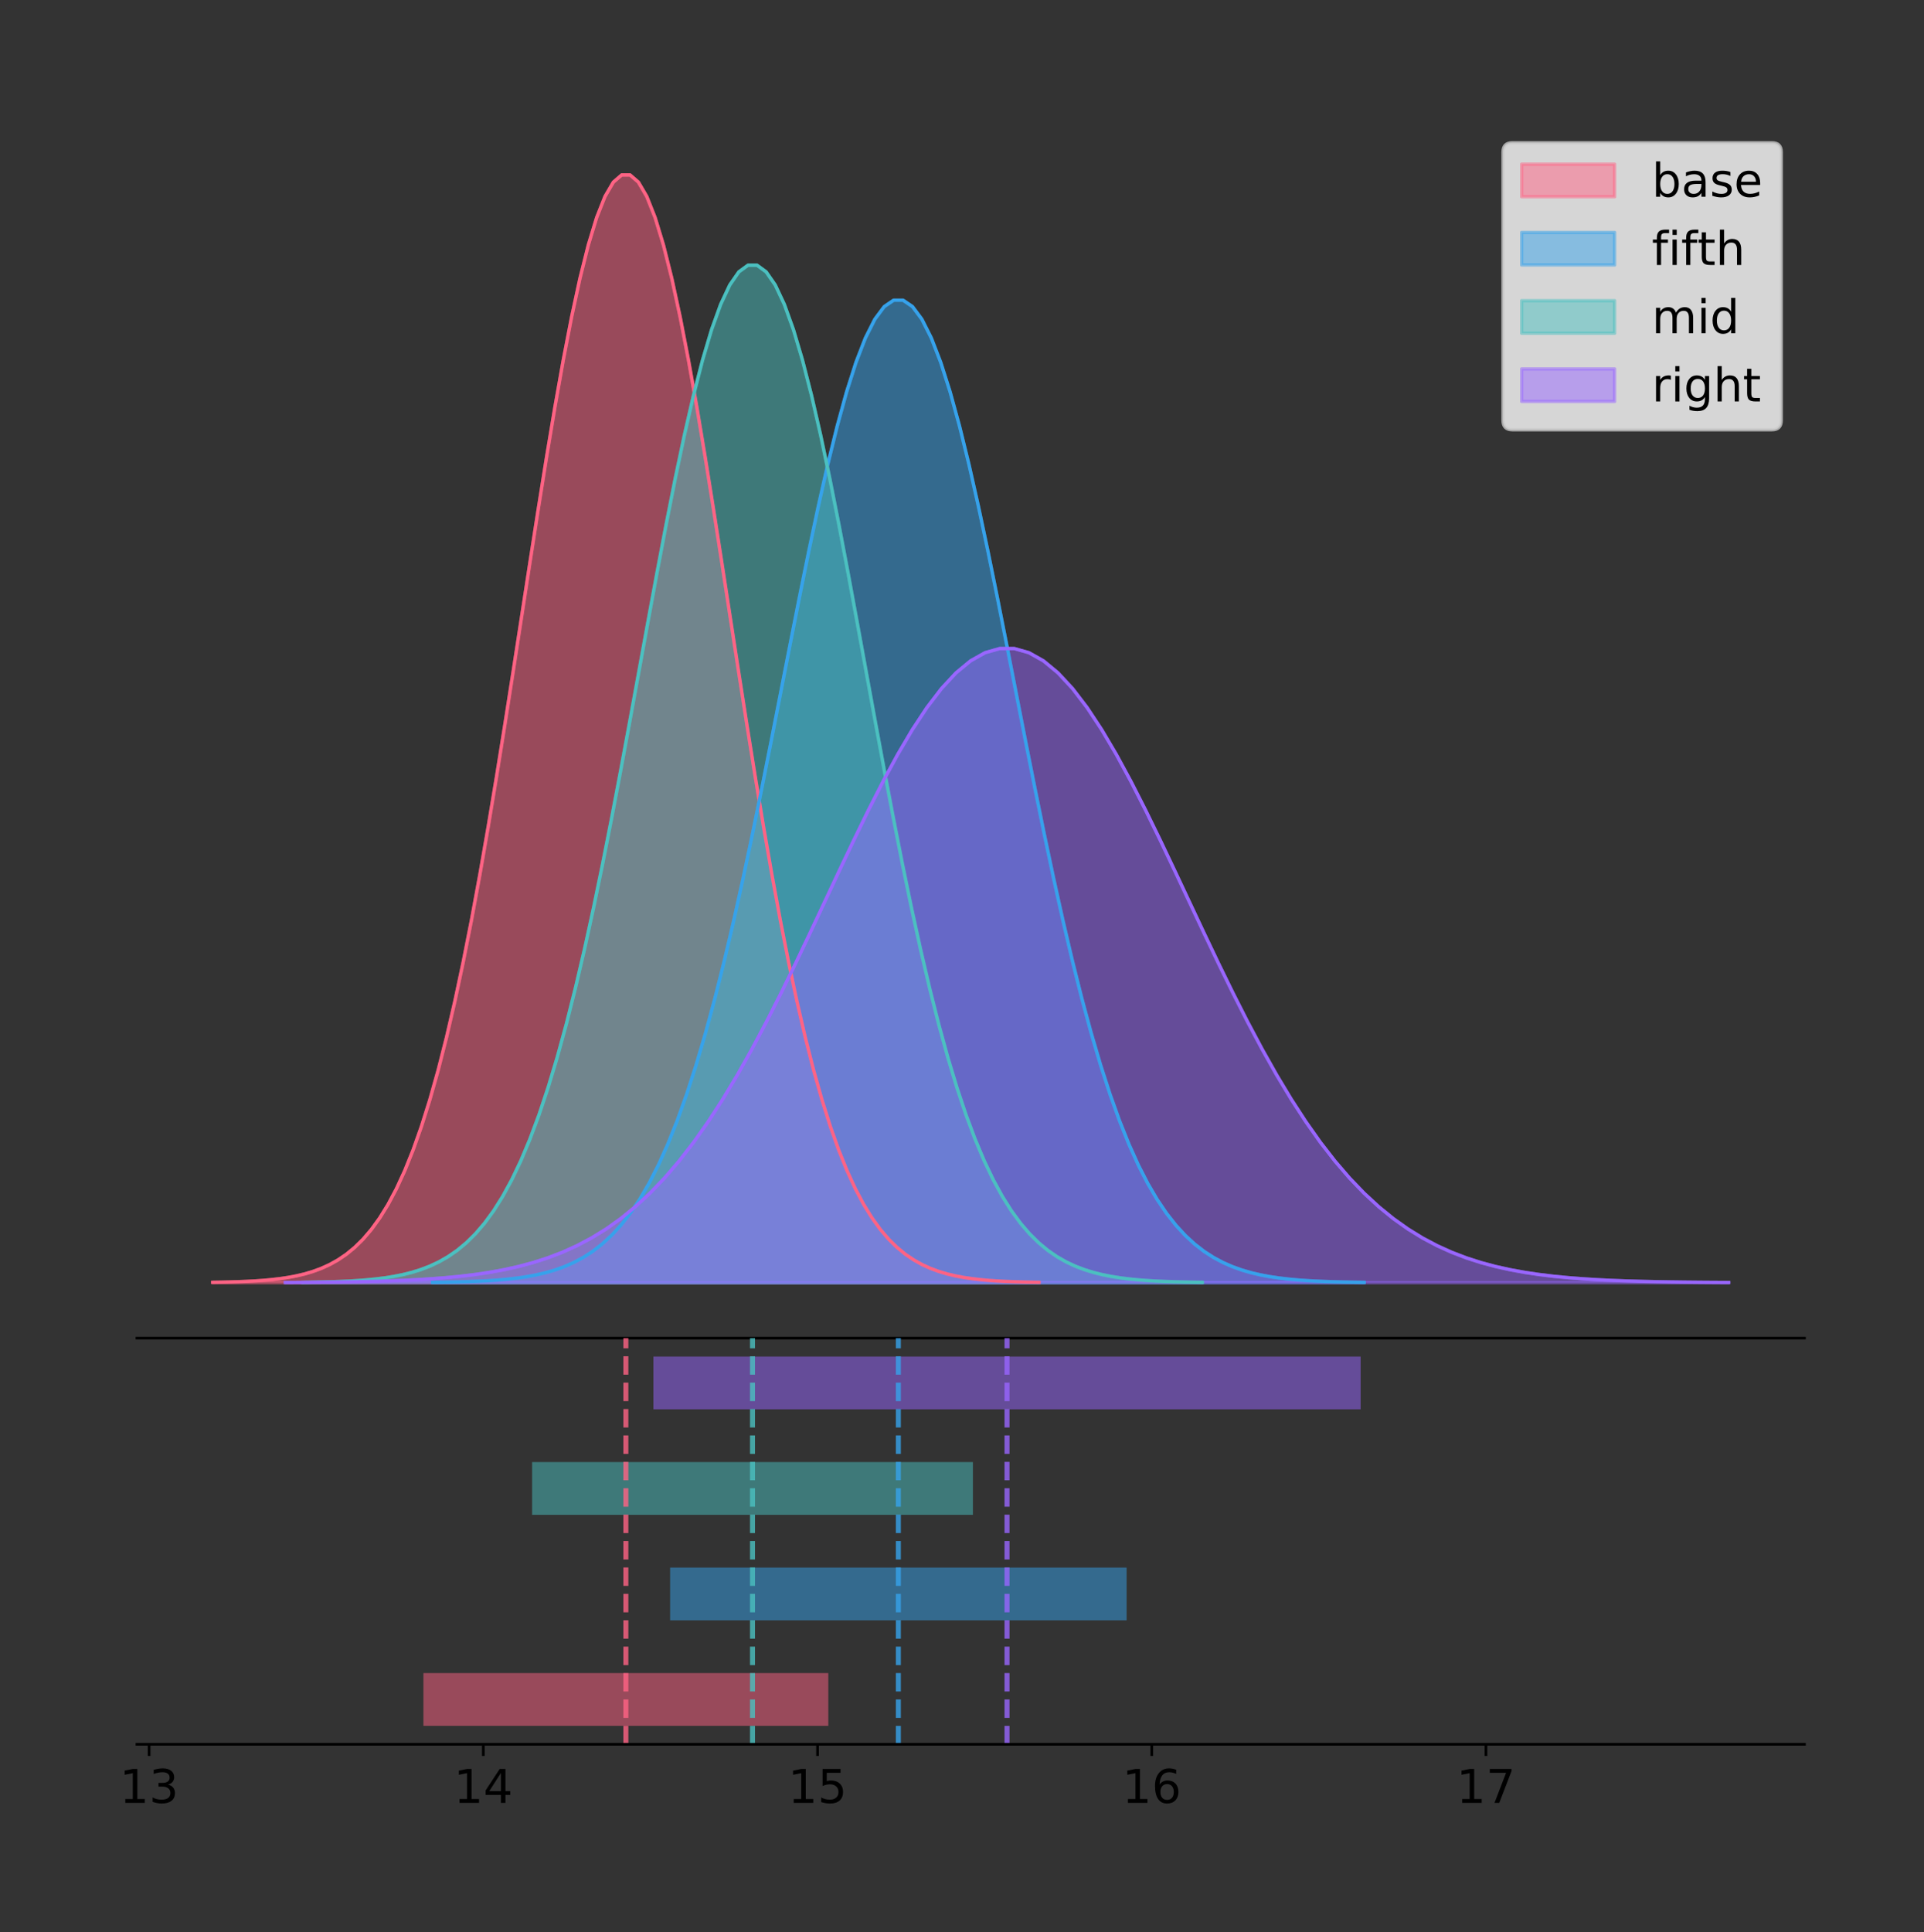 <?xml version="1.0" encoding="utf-8" standalone="no"?>
<!DOCTYPE svg PUBLIC "-//W3C//DTD SVG 1.1//EN"
  "http://www.w3.org/Graphics/SVG/1.1/DTD/svg11.dtd">
<!-- Created with matplotlib (https://matplotlib.org/) -->
<svg height="581.789pt" version="1.1" viewBox="0 0 579.442 581.789" width="579.442pt" xmlns="http://www.w3.org/2000/svg" xmlns:xlink="http://www.w3.org/1999/xlink">
 <rect x="0" y="0" width="579.442" height="581.789" fill="#333333" stroke="none"/>
 <defs>
  <style type="text/css">
*{stroke-linecap:butt;stroke-linejoin:round;}
  </style>
 </defs>
 <g id="figure_1">
  <g id="patch_1">
   <path d="M 0 581.789 
L 579.442 581.789 
L 579.442 0 
L 0 0 
z
" style="fill:none;"/>
  </g>
  <g id="axes_1">
   <g id="patch_2">
    <path d="M 41.242 402.93 
L 543.442 402.93 
L 543.442 36 
L 41.242 36 
z
" style="fill:none;"/>
   </g>
   <g id="PolyCollection_1">
    <defs>
     <path d="M 64.07 -195.538 
L 64.07 -195.65 
L 66.583 -195.692 
L 69.097 -195.749 
L 71.61 -195.825 
L 74.124 -195.925 
L 76.638 -196.058 
L 79.151 -196.23 
L 81.665 -196.455 
L 84.178 -196.744 
L 86.692 -197.115 
L 89.205 -197.585 
L 91.719 -198.179 
L 94.232 -198.923 
L 96.746 -199.848 
L 99.26 -200.99 
L 101.773 -202.39 
L 104.287 -204.093 
L 106.8 -206.151 
L 109.314 -208.617 
L 111.827 -211.552 
L 114.341 -215.017 
L 116.854 -219.078 
L 119.368 -223.801 
L 121.882 -229.25 
L 124.395 -235.488 
L 126.909 -242.572 
L 129.422 -250.552 
L 131.936 -259.468 
L 134.449 -269.344 
L 136.963 -280.192 
L 139.476 -292.002 
L 141.99 -304.744 
L 144.503 -318.365 
L 147.017 -332.786 
L 149.531 -347.901 
L 152.044 -363.58 
L 154.558 -379.667 
L 157.071 -395.98 
L 159.585 -412.318 
L 162.098 -428.462 
L 164.612 -444.18 
L 167.125 -459.23 
L 169.639 -473.372 
L 172.153 -486.366 
L 174.666 -497.987 
L 177.18 -508.025 
L 179.693 -516.294 
L 182.207 -522.64 
L 184.72 -526.94 
L 187.234 -529.111 
L 189.747 -529.111 
L 192.261 -526.94 
L 194.775 -522.64 
L 197.288 -516.294 
L 199.802 -508.025 
L 202.315 -497.987 
L 204.829 -486.366 
L 207.342 -473.372 
L 209.856 -459.23 
L 212.369 -444.18 
L 214.883 -428.462 
L 217.397 -412.318 
L 219.91 -395.98 
L 222.424 -379.667 
L 224.937 -363.58 
L 227.451 -347.901 
L 229.964 -332.786 
L 232.478 -318.365 
L 234.991 -304.744 
L 237.505 -292.002 
L 240.019 -280.192 
L 242.532 -269.344 
L 245.046 -259.468 
L 247.559 -250.552 
L 250.073 -242.572 
L 252.586 -235.488 
L 255.1 -229.25 
L 257.613 -223.801 
L 260.127 -219.078 
L 262.641 -215.017 
L 265.154 -211.552 
L 267.668 -208.617 
L 270.181 -206.151 
L 272.695 -204.093 
L 275.208 -202.39 
L 277.722 -200.99 
L 280.235 -199.848 
L 282.749 -198.923 
L 285.263 -198.179 
L 287.776 -197.585 
L 290.29 -197.115 
L 292.803 -196.744 
L 295.317 -196.455 
L 297.83 -196.23 
L 300.344 -196.058 
L 302.857 -195.925 
L 305.371 -195.825 
L 307.885 -195.749 
L 310.398 -195.692 
L 312.912 -195.65 
L 312.912 -195.538 
L 312.912 -195.538 
L 310.398 -195.538 
L 307.885 -195.538 
L 305.371 -195.538 
L 302.857 -195.538 
L 300.344 -195.538 
L 297.83 -195.538 
L 295.317 -195.538 
L 292.803 -195.538 
L 290.29 -195.538 
L 287.776 -195.538 
L 285.263 -195.538 
L 282.749 -195.538 
L 280.235 -195.538 
L 277.722 -195.538 
L 275.208 -195.538 
L 272.695 -195.538 
L 270.181 -195.538 
L 267.668 -195.538 
L 265.154 -195.538 
L 262.641 -195.538 
L 260.127 -195.538 
L 257.613 -195.538 
L 255.1 -195.538 
L 252.586 -195.538 
L 250.073 -195.538 
L 247.559 -195.538 
L 245.046 -195.538 
L 242.532 -195.538 
L 240.019 -195.538 
L 237.505 -195.538 
L 234.991 -195.538 
L 232.478 -195.538 
L 229.964 -195.538 
L 227.451 -195.538 
L 224.937 -195.538 
L 222.424 -195.538 
L 219.91 -195.538 
L 217.397 -195.538 
L 214.883 -195.538 
L 212.369 -195.538 
L 209.856 -195.538 
L 207.342 -195.538 
L 204.829 -195.538 
L 202.315 -195.538 
L 199.802 -195.538 
L 197.288 -195.538 
L 194.775 -195.538 
L 192.261 -195.538 
L 189.747 -195.538 
L 187.234 -195.538 
L 184.72 -195.538 
L 182.207 -195.538 
L 179.693 -195.538 
L 177.18 -195.538 
L 174.666 -195.538 
L 172.153 -195.538 
L 169.639 -195.538 
L 167.125 -195.538 
L 164.612 -195.538 
L 162.098 -195.538 
L 159.585 -195.538 
L 157.071 -195.538 
L 154.558 -195.538 
L 152.044 -195.538 
L 149.531 -195.538 
L 147.017 -195.538 
L 144.503 -195.538 
L 141.99 -195.538 
L 139.476 -195.538 
L 136.963 -195.538 
L 134.449 -195.538 
L 131.936 -195.538 
L 129.422 -195.538 
L 126.909 -195.538 
L 124.395 -195.538 
L 121.882 -195.538 
L 119.368 -195.538 
L 116.854 -195.538 
L 114.341 -195.538 
L 111.827 -195.538 
L 109.314 -195.538 
L 106.8 -195.538 
L 104.287 -195.538 
L 101.773 -195.538 
L 99.26 -195.538 
L 96.746 -195.538 
L 94.232 -195.538 
L 91.719 -195.538 
L 89.205 -195.538 
L 86.692 -195.538 
L 84.178 -195.538 
L 81.665 -195.538 
L 79.151 -195.538 
L 76.638 -195.538 
L 74.124 -195.538 
L 71.61 -195.538 
L 69.097 -195.538 
L 66.583 -195.538 
L 64.07 -195.538 
z
" id="m06c7968720" style="stroke:#ff6384;stroke-opacity:0.5;"/>
    </defs>
    <g clip-path="url(#p8a1a54a9fa)">
     <use style="fill:#ff6384;fill-opacity:0.5;stroke:#ff6384;stroke-opacity:0.5;" x="0" xlink:href="#m06c7968720" y="581.789"/>
    </g>
   </g>
   <g id="PolyCollection_2">
    <defs>
     <path d="M 130.272 -195.538 
L 130.272 -195.637 
L 133.106 -195.675 
L 135.94 -195.725 
L 138.774 -195.792 
L 141.608 -195.881 
L 144.442 -195.999 
L 147.276 -196.152 
L 150.11 -196.351 
L 152.944 -196.608 
L 155.778 -196.936 
L 158.612 -197.354 
L 161.446 -197.88 
L 164.28 -198.54 
L 167.114 -199.361 
L 169.948 -200.374 
L 172.782 -201.615 
L 175.616 -203.126 
L 178.45 -204.951 
L 181.284 -207.138 
L 184.118 -209.741 
L 186.952 -212.815 
L 189.786 -216.417 
L 192.62 -220.605 
L 195.454 -225.438 
L 198.288 -230.971 
L 201.122 -237.254 
L 203.956 -244.332 
L 206.79 -252.24 
L 209.624 -260.999 
L 212.458 -270.621 
L 215.292 -281.096 
L 218.126 -292.397 
L 220.959 -304.478 
L 223.793 -317.268 
L 226.627 -330.674 
L 229.461 -344.581 
L 232.295 -358.849 
L 235.129 -373.317 
L 237.963 -387.808 
L 240.797 -402.127 
L 243.631 -416.067 
L 246.465 -429.416 
L 249.299 -441.959 
L 252.133 -453.484 
L 254.967 -463.791 
L 257.801 -472.694 
L 260.635 -480.028 
L 263.469 -485.656 
L 266.303 -489.47 
L 269.137 -491.396 
L 271.971 -491.396 
L 274.805 -489.47 
L 277.639 -485.656 
L 280.473 -480.028 
L 283.307 -472.694 
L 286.141 -463.791 
L 288.975 -453.484 
L 291.809 -441.959 
L 294.643 -429.416 
L 297.477 -416.067 
L 300.311 -402.127 
L 303.145 -387.808 
L 305.979 -373.317 
L 308.813 -358.849 
L 311.647 -344.581 
L 314.481 -330.674 
L 317.315 -317.268 
L 320.149 -304.478 
L 322.983 -292.397 
L 325.817 -281.096 
L 328.651 -270.621 
L 331.485 -260.999 
L 334.318 -252.24 
L 337.152 -244.332 
L 339.986 -237.254 
L 342.82 -230.971 
L 345.654 -225.438 
L 348.488 -220.605 
L 351.322 -216.417 
L 354.156 -212.815 
L 356.99 -209.741 
L 359.824 -207.138 
L 362.658 -204.951 
L 365.492 -203.126 
L 368.326 -201.615 
L 371.16 -200.374 
L 373.994 -199.361 
L 376.828 -198.54 
L 379.662 -197.88 
L 382.496 -197.354 
L 385.33 -196.936 
L 388.164 -196.608 
L 390.998 -196.351 
L 393.832 -196.152 
L 396.666 -195.999 
L 399.5 -195.881 
L 402.334 -195.792 
L 405.168 -195.725 
L 408.002 -195.675 
L 410.836 -195.637 
L 410.836 -195.538 
L 410.836 -195.538 
L 408.002 -195.538 
L 405.168 -195.538 
L 402.334 -195.538 
L 399.5 -195.538 
L 396.666 -195.538 
L 393.832 -195.538 
L 390.998 -195.538 
L 388.164 -195.538 
L 385.33 -195.538 
L 382.496 -195.538 
L 379.662 -195.538 
L 376.828 -195.538 
L 373.994 -195.538 
L 371.16 -195.538 
L 368.326 -195.538 
L 365.492 -195.538 
L 362.658 -195.538 
L 359.824 -195.538 
L 356.99 -195.538 
L 354.156 -195.538 
L 351.322 -195.538 
L 348.488 -195.538 
L 345.654 -195.538 
L 342.82 -195.538 
L 339.986 -195.538 
L 337.152 -195.538 
L 334.318 -195.538 
L 331.485 -195.538 
L 328.651 -195.538 
L 325.817 -195.538 
L 322.983 -195.538 
L 320.149 -195.538 
L 317.315 -195.538 
L 314.481 -195.538 
L 311.647 -195.538 
L 308.813 -195.538 
L 305.979 -195.538 
L 303.145 -195.538 
L 300.311 -195.538 
L 297.477 -195.538 
L 294.643 -195.538 
L 291.809 -195.538 
L 288.975 -195.538 
L 286.141 -195.538 
L 283.307 -195.538 
L 280.473 -195.538 
L 277.639 -195.538 
L 274.805 -195.538 
L 271.971 -195.538 
L 269.137 -195.538 
L 266.303 -195.538 
L 263.469 -195.538 
L 260.635 -195.538 
L 257.801 -195.538 
L 254.967 -195.538 
L 252.133 -195.538 
L 249.299 -195.538 
L 246.465 -195.538 
L 243.631 -195.538 
L 240.797 -195.538 
L 237.963 -195.538 
L 235.129 -195.538 
L 232.295 -195.538 
L 229.461 -195.538 
L 226.627 -195.538 
L 223.793 -195.538 
L 220.959 -195.538 
L 218.126 -195.538 
L 215.292 -195.538 
L 212.458 -195.538 
L 209.624 -195.538 
L 206.79 -195.538 
L 203.956 -195.538 
L 201.122 -195.538 
L 198.288 -195.538 
L 195.454 -195.538 
L 192.62 -195.538 
L 189.786 -195.538 
L 186.952 -195.538 
L 184.118 -195.538 
L 181.284 -195.538 
L 178.45 -195.538 
L 175.616 -195.538 
L 172.782 -195.538 
L 169.948 -195.538 
L 167.114 -195.538 
L 164.28 -195.538 
L 161.446 -195.538 
L 158.612 -195.538 
L 155.778 -195.538 
L 152.944 -195.538 
L 150.11 -195.538 
L 147.276 -195.538 
L 144.442 -195.538 
L 141.608 -195.538 
L 138.774 -195.538 
L 135.94 -195.538 
L 133.106 -195.538 
L 130.272 -195.538 
z
" id="ma3b195e233" style="stroke:#36a2eb;stroke-opacity:0.5;"/>
    </defs>
    <g clip-path="url(#p8a1a54a9fa)">
     <use style="fill:#36a2eb;fill-opacity:0.5;stroke:#36a2eb;stroke-opacity:0.5;" x="0" xlink:href="#ma3b195e233" y="581.789"/>
    </g>
   </g>
   <g id="PolyCollection_3">
    <defs>
     <path d="M 91.167 -195.538 
L 91.167 -195.641 
L 93.904 -195.68 
L 96.641 -195.732 
L 99.377 -195.801 
L 102.114 -195.894 
L 104.85 -196.015 
L 107.587 -196.174 
L 110.323 -196.38 
L 113.06 -196.646 
L 115.797 -196.986 
L 118.533 -197.418 
L 121.27 -197.964 
L 124.006 -198.647 
L 126.743 -199.497 
L 129.48 -200.546 
L 132.216 -201.832 
L 134.953 -203.396 
L 137.689 -205.286 
L 140.426 -207.551 
L 143.163 -210.246 
L 145.899 -213.429 
L 148.636 -217.16 
L 151.372 -221.497 
L 154.109 -226.502 
L 156.846 -232.232 
L 159.582 -238.739 
L 162.319 -246.069 
L 165.055 -254.257 
L 167.792 -263.329 
L 170.528 -273.293 
L 173.265 -284.14 
L 176.002 -295.844 
L 178.738 -308.355 
L 181.475 -321.6 
L 184.211 -335.483 
L 186.948 -349.885 
L 189.685 -364.66 
L 192.421 -379.644 
L 195.158 -394.65 
L 197.894 -409.479 
L 200.631 -423.915 
L 203.368 -437.739 
L 206.104 -450.728 
L 208.841 -462.663 
L 211.577 -473.337 
L 214.314 -482.556 
L 217.05 -490.152 
L 219.787 -495.98 
L 222.524 -499.93 
L 225.26 -501.924 
L 227.997 -501.924 
L 230.733 -499.93 
L 233.47 -495.98 
L 236.207 -490.152 
L 238.943 -482.556 
L 241.68 -473.337 
L 244.416 -462.663 
L 247.153 -450.728 
L 249.89 -437.739 
L 252.626 -423.915 
L 255.363 -409.479 
L 258.099 -394.65 
L 260.836 -379.644 
L 263.573 -364.66 
L 266.309 -349.885 
L 269.046 -335.483 
L 271.782 -321.6 
L 274.519 -308.355 
L 277.255 -295.844 
L 279.992 -284.14 
L 282.729 -273.293 
L 285.465 -263.329 
L 288.202 -254.257 
L 290.938 -246.069 
L 293.675 -238.739 
L 296.412 -232.232 
L 299.148 -226.502 
L 301.885 -221.497 
L 304.621 -217.16 
L 307.358 -213.429 
L 310.095 -210.246 
L 312.831 -207.551 
L 315.568 -205.286 
L 318.304 -203.396 
L 321.041 -201.832 
L 323.778 -200.546 
L 326.514 -199.497 
L 329.251 -198.647 
L 331.987 -197.964 
L 334.724 -197.418 
L 337.46 -196.986 
L 340.197 -196.646 
L 342.934 -196.38 
L 345.67 -196.174 
L 348.407 -196.015 
L 351.143 -195.894 
L 353.88 -195.801 
L 356.617 -195.732 
L 359.353 -195.68 
L 362.09 -195.641 
L 362.09 -195.538 
L 362.09 -195.538 
L 359.353 -195.538 
L 356.617 -195.538 
L 353.88 -195.538 
L 351.143 -195.538 
L 348.407 -195.538 
L 345.67 -195.538 
L 342.934 -195.538 
L 340.197 -195.538 
L 337.46 -195.538 
L 334.724 -195.538 
L 331.987 -195.538 
L 329.251 -195.538 
L 326.514 -195.538 
L 323.778 -195.538 
L 321.041 -195.538 
L 318.304 -195.538 
L 315.568 -195.538 
L 312.831 -195.538 
L 310.095 -195.538 
L 307.358 -195.538 
L 304.621 -195.538 
L 301.885 -195.538 
L 299.148 -195.538 
L 296.412 -195.538 
L 293.675 -195.538 
L 290.938 -195.538 
L 288.202 -195.538 
L 285.465 -195.538 
L 282.729 -195.538 
L 279.992 -195.538 
L 277.255 -195.538 
L 274.519 -195.538 
L 271.782 -195.538 
L 269.046 -195.538 
L 266.309 -195.538 
L 263.573 -195.538 
L 260.836 -195.538 
L 258.099 -195.538 
L 255.363 -195.538 
L 252.626 -195.538 
L 249.89 -195.538 
L 247.153 -195.538 
L 244.416 -195.538 
L 241.68 -195.538 
L 238.943 -195.538 
L 236.207 -195.538 
L 233.47 -195.538 
L 230.733 -195.538 
L 227.997 -195.538 
L 225.26 -195.538 
L 222.524 -195.538 
L 219.787 -195.538 
L 217.05 -195.538 
L 214.314 -195.538 
L 211.577 -195.538 
L 208.841 -195.538 
L 206.104 -195.538 
L 203.368 -195.538 
L 200.631 -195.538 
L 197.894 -195.538 
L 195.158 -195.538 
L 192.421 -195.538 
L 189.685 -195.538 
L 186.948 -195.538 
L 184.211 -195.538 
L 181.475 -195.538 
L 178.738 -195.538 
L 176.002 -195.538 
L 173.265 -195.538 
L 170.528 -195.538 
L 167.792 -195.538 
L 165.055 -195.538 
L 162.319 -195.538 
L 159.582 -195.538 
L 156.846 -195.538 
L 154.109 -195.538 
L 151.372 -195.538 
L 148.636 -195.538 
L 145.899 -195.538 
L 143.163 -195.538 
L 140.426 -195.538 
L 137.689 -195.538 
L 134.953 -195.538 
L 132.216 -195.538 
L 129.48 -195.538 
L 126.743 -195.538 
L 124.006 -195.538 
L 121.27 -195.538 
L 118.533 -195.538 
L 115.797 -195.538 
L 113.06 -195.538 
L 110.323 -195.538 
L 107.587 -195.538 
L 104.85 -195.538 
L 102.114 -195.538 
L 99.377 -195.538 
L 96.641 -195.538 
L 93.904 -195.538 
L 91.167 -195.538 
z
" id="m4bd4f093d5" style="stroke:#4bc0c0;stroke-opacity:0.5;"/>
    </defs>
    <g clip-path="url(#p8a1a54a9fa)">
     <use style="fill:#4bc0c0;fill-opacity:0.5;stroke:#4bc0c0;stroke-opacity:0.5;" x="0" xlink:href="#m4bd4f093d5" y="581.789"/>
    </g>
   </g>
   <g id="PolyCollection_4">
    <defs>
     <path d="M 85.938 -195.538 
L 85.938 -195.602 
L 90.329 -195.626 
L 94.72 -195.659 
L 99.11 -195.702 
L 103.501 -195.76 
L 107.892 -195.835 
L 112.282 -195.934 
L 116.673 -196.063 
L 121.064 -196.229 
L 125.454 -196.441 
L 129.845 -196.71 
L 134.236 -197.05 
L 138.626 -197.476 
L 143.017 -198.005 
L 147.408 -198.659 
L 151.798 -199.461 
L 156.189 -200.436 
L 160.58 -201.614 
L 164.97 -203.025 
L 169.361 -204.705 
L 173.752 -206.689 
L 178.142 -209.014 
L 182.533 -211.718 
L 186.924 -214.837 
L 191.314 -218.408 
L 195.705 -222.464 
L 200.096 -227.032 
L 204.487 -232.136 
L 208.877 -237.79 
L 213.268 -244 
L 217.659 -250.761 
L 222.049 -258.056 
L 226.44 -265.854 
L 230.831 -274.109 
L 235.221 -282.762 
L 239.612 -291.738 
L 244.003 -300.947 
L 248.393 -310.286 
L 252.784 -319.639 
L 257.175 -328.882 
L 261.565 -337.879 
L 265.956 -346.495 
L 270.347 -354.591 
L 274.737 -362.03 
L 279.128 -368.682 
L 283.519 -374.429 
L 287.909 -379.163 
L 292.3 -382.796 
L 296.691 -385.257 
L 301.081 -386.5 
L 305.472 -386.5 
L 309.863 -385.257 
L 314.253 -382.796 
L 318.644 -379.163 
L 323.035 -374.429 
L 327.425 -368.682 
L 331.816 -362.03 
L 336.207 -354.591 
L 340.597 -346.495 
L 344.988 -337.879 
L 349.379 -328.882 
L 353.77 -319.639 
L 358.16 -310.286 
L 362.551 -300.947 
L 366.942 -291.738 
L 371.332 -282.762 
L 375.723 -274.109 
L 380.114 -265.854 
L 384.504 -258.056 
L 388.895 -250.761 
L 393.286 -244 
L 397.676 -237.79 
L 402.067 -232.136 
L 406.458 -227.032 
L 410.848 -222.464 
L 415.239 -218.408 
L 419.63 -214.837 
L 424.02 -211.718 
L 428.411 -209.014 
L 432.802 -206.689 
L 437.192 -204.705 
L 441.583 -203.025 
L 445.974 -201.614 
L 450.364 -200.436 
L 454.755 -199.461 
L 459.146 -198.659 
L 463.536 -198.005 
L 467.927 -197.476 
L 472.318 -197.05 
L 476.708 -196.71 
L 481.099 -196.441 
L 485.49 -196.229 
L 489.88 -196.063 
L 494.271 -195.934 
L 498.662 -195.835 
L 503.052 -195.76 
L 507.443 -195.702 
L 511.834 -195.659 
L 516.225 -195.626 
L 520.615 -195.602 
L 520.615 -195.538 
L 520.615 -195.538 
L 516.225 -195.538 
L 511.834 -195.538 
L 507.443 -195.538 
L 503.052 -195.538 
L 498.662 -195.538 
L 494.271 -195.538 
L 489.88 -195.538 
L 485.49 -195.538 
L 481.099 -195.538 
L 476.708 -195.538 
L 472.318 -195.538 
L 467.927 -195.538 
L 463.536 -195.538 
L 459.146 -195.538 
L 454.755 -195.538 
L 450.364 -195.538 
L 445.974 -195.538 
L 441.583 -195.538 
L 437.192 -195.538 
L 432.802 -195.538 
L 428.411 -195.538 
L 424.02 -195.538 
L 419.63 -195.538 
L 415.239 -195.538 
L 410.848 -195.538 
L 406.458 -195.538 
L 402.067 -195.538 
L 397.676 -195.538 
L 393.286 -195.538 
L 388.895 -195.538 
L 384.504 -195.538 
L 380.114 -195.538 
L 375.723 -195.538 
L 371.332 -195.538 
L 366.942 -195.538 
L 362.551 -195.538 
L 358.16 -195.538 
L 353.77 -195.538 
L 349.379 -195.538 
L 344.988 -195.538 
L 340.597 -195.538 
L 336.207 -195.538 
L 331.816 -195.538 
L 327.425 -195.538 
L 323.035 -195.538 
L 318.644 -195.538 
L 314.253 -195.538 
L 309.863 -195.538 
L 305.472 -195.538 
L 301.081 -195.538 
L 296.691 -195.538 
L 292.3 -195.538 
L 287.909 -195.538 
L 283.519 -195.538 
L 279.128 -195.538 
L 274.737 -195.538 
L 270.347 -195.538 
L 265.956 -195.538 
L 261.565 -195.538 
L 257.175 -195.538 
L 252.784 -195.538 
L 248.393 -195.538 
L 244.003 -195.538 
L 239.612 -195.538 
L 235.221 -195.538 
L 230.831 -195.538 
L 226.44 -195.538 
L 222.049 -195.538 
L 217.659 -195.538 
L 213.268 -195.538 
L 208.877 -195.538 
L 204.487 -195.538 
L 200.096 -195.538 
L 195.705 -195.538 
L 191.314 -195.538 
L 186.924 -195.538 
L 182.533 -195.538 
L 178.142 -195.538 
L 173.752 -195.538 
L 169.361 -195.538 
L 164.97 -195.538 
L 160.58 -195.538 
L 156.189 -195.538 
L 151.798 -195.538 
L 147.408 -195.538 
L 143.017 -195.538 
L 138.626 -195.538 
L 134.236 -195.538 
L 129.845 -195.538 
L 125.454 -195.538 
L 121.064 -195.538 
L 116.673 -195.538 
L 112.282 -195.538 
L 107.892 -195.538 
L 103.501 -195.538 
L 99.11 -195.538 
L 94.72 -195.538 
L 90.329 -195.538 
L 85.938 -195.538 
z
" id="m4aac91288c" style="stroke:#9966ff;stroke-opacity:0.5;"/>
    </defs>
    <g clip-path="url(#p8a1a54a9fa)">
     <use style="fill:#9966ff;fill-opacity:0.5;stroke:#9966ff;stroke-opacity:0.5;" x="0" xlink:href="#m4aac91288c" y="581.789"/>
    </g>
   </g>
   <g id="line2d_1">
    <path clip-path="url(#p8a1a54a9fa)" d="M 64.07 386.139 
L 66.583 386.097 
L 69.097 386.04 
L 71.61 385.965 
L 74.124 385.864 
L 76.638 385.732 
L 79.151 385.559 
L 81.665 385.334 
L 84.178 385.045 
L 86.692 384.675 
L 89.205 384.204 
L 91.719 383.61 
L 94.232 382.867 
L 96.746 381.941 
L 99.26 380.799 
L 101.773 379.399 
L 104.287 377.696 
L 106.8 375.639 
L 109.314 373.172 
L 111.827 370.238 
L 114.341 366.772 
L 116.854 362.711 
L 119.368 357.989 
L 121.882 352.539 
L 124.395 346.301 
L 126.909 339.217 
L 129.422 331.237 
L 131.936 322.322 
L 134.449 312.445 
L 136.963 301.597 
L 139.476 289.787 
L 141.99 277.045 
L 144.503 263.424 
L 147.017 249.004 
L 149.531 233.888 
L 152.044 218.209 
L 154.558 202.123 
L 157.071 185.809 
L 159.585 169.471 
L 162.098 153.327 
L 164.612 137.61 
L 167.125 122.559 
L 169.639 108.418 
L 172.153 95.423 
L 174.666 83.803 
L 177.18 73.765 
L 179.693 65.495 
L 182.207 59.15 
L 184.72 54.85 
L 187.234 52.679 
L 189.747 52.679 
L 192.261 54.85 
L 194.775 59.15 
L 197.288 65.495 
L 199.802 73.765 
L 202.315 83.803 
L 204.829 95.423 
L 207.342 108.418 
L 209.856 122.559 
L 212.369 137.61 
L 214.883 153.327 
L 217.397 169.471 
L 219.91 185.809 
L 222.424 202.123 
L 224.937 218.209 
L 227.451 233.888 
L 229.964 249.004 
L 232.478 263.424 
L 234.991 277.045 
L 237.505 289.787 
L 240.019 301.597 
L 242.532 312.445 
L 245.046 322.322 
L 247.559 331.237 
L 250.073 339.217 
L 252.586 346.301 
L 255.1 352.539 
L 257.613 357.989 
L 260.127 362.711 
L 262.641 366.772 
L 265.154 370.238 
L 267.668 373.172 
L 270.181 375.639 
L 272.695 377.696 
L 275.208 379.399 
L 277.722 380.799 
L 280.235 381.941 
L 282.749 382.867 
L 285.263 383.61 
L 287.776 384.204 
L 290.29 384.675 
L 292.803 385.045 
L 295.317 385.334 
L 297.83 385.559 
L 300.344 385.732 
L 302.857 385.864 
L 305.371 385.965 
L 307.885 386.04 
L 310.398 386.097 
L 312.912 386.139 
" style="fill:none;stroke:#ff6384;stroke-linecap:square;"/>
   </g>
   <g id="line2d_2">
    <path clip-path="url(#p8a1a54a9fa)" d="M 130.272 386.152 
L 133.106 386.115 
L 135.94 386.064 
L 138.774 385.997 
L 141.608 385.908 
L 144.442 385.791 
L 147.276 385.637 
L 150.11 385.438 
L 152.944 385.181 
L 155.778 384.853 
L 158.612 384.436 
L 161.446 383.909 
L 164.28 383.249 
L 167.114 382.429 
L 169.948 381.416 
L 172.782 380.174 
L 175.616 378.663 
L 178.45 376.839 
L 181.284 374.651 
L 184.118 372.048 
L 186.952 368.975 
L 189.786 365.373 
L 192.62 361.184 
L 195.454 356.351 
L 198.288 350.818 
L 201.122 344.535 
L 203.956 337.457 
L 206.79 329.55 
L 209.624 320.79 
L 212.458 311.169 
L 215.292 300.694 
L 218.126 289.392 
L 220.959 277.311 
L 223.793 264.521 
L 226.627 251.115 
L 229.461 237.208 
L 232.295 222.941 
L 235.129 208.472 
L 237.963 193.981 
L 240.797 179.662 
L 243.631 165.722 
L 246.465 152.373 
L 249.299 139.831 
L 252.133 128.305 
L 254.967 117.999 
L 257.801 109.096 
L 260.635 101.761 
L 263.469 96.133 
L 266.303 92.319 
L 269.137 90.394 
L 271.971 90.394 
L 274.805 92.319 
L 277.639 96.133 
L 280.473 101.761 
L 283.307 109.096 
L 286.141 117.999 
L 288.975 128.305 
L 291.809 139.831 
L 294.643 152.373 
L 297.477 165.722 
L 300.311 179.662 
L 303.145 193.981 
L 305.979 208.472 
L 308.813 222.941 
L 311.647 237.208 
L 314.481 251.115 
L 317.315 264.521 
L 320.149 277.311 
L 322.983 289.392 
L 325.817 300.694 
L 328.651 311.169 
L 331.485 320.79 
L 334.318 329.55 
L 337.152 337.457 
L 339.986 344.535 
L 342.82 350.818 
L 345.654 356.351 
L 348.488 361.184 
L 351.322 365.373 
L 354.156 368.975 
L 356.99 372.048 
L 359.824 374.651 
L 362.658 376.839 
L 365.492 378.663 
L 368.326 380.174 
L 371.16 381.416 
L 373.994 382.429 
L 376.828 383.249 
L 379.662 383.909 
L 382.496 384.436 
L 385.33 384.853 
L 388.164 385.181 
L 390.998 385.438 
L 393.832 385.637 
L 396.666 385.791 
L 399.5 385.908 
L 402.334 385.997 
L 405.168 386.064 
L 408.002 386.115 
L 410.836 386.152 
" style="fill:none;stroke:#36a2eb;stroke-linecap:square;"/>
   </g>
   <g id="line2d_3">
    <path clip-path="url(#p8a1a54a9fa)" d="M 91.167 386.148 
L 93.904 386.11 
L 96.641 386.058 
L 99.377 385.988 
L 102.114 385.896 
L 104.85 385.774 
L 107.587 385.615 
L 110.323 385.409 
L 113.06 385.143 
L 115.797 384.803 
L 118.533 384.371 
L 121.27 383.826 
L 124.006 383.142 
L 126.743 382.293 
L 129.48 381.244 
L 132.216 379.958 
L 134.953 378.393 
L 137.689 376.504 
L 140.426 374.238 
L 143.163 371.543 
L 145.899 368.36 
L 148.636 364.63 
L 151.372 360.292 
L 154.109 355.287 
L 156.846 349.557 
L 159.582 343.05 
L 162.319 335.721 
L 165.055 327.532 
L 167.792 318.46 
L 170.528 308.497 
L 173.265 297.649 
L 176.002 285.945 
L 178.738 273.435 
L 181.475 260.189 
L 184.211 246.306 
L 186.948 231.905 
L 189.685 217.129 
L 192.421 202.146 
L 195.158 187.139 
L 197.894 172.311 
L 200.631 157.874 
L 203.368 144.05 
L 206.104 131.062 
L 208.841 119.126 
L 211.577 108.453 
L 214.314 99.233 
L 217.05 91.637 
L 219.787 85.809 
L 222.524 81.859 
L 225.26 79.865 
L 227.997 79.865 
L 230.733 81.859 
L 233.47 85.809 
L 236.207 91.637 
L 238.943 99.233 
L 241.68 108.453 
L 244.416 119.126 
L 247.153 131.062 
L 249.89 144.05 
L 252.626 157.874 
L 255.363 172.311 
L 258.099 187.139 
L 260.836 202.146 
L 263.573 217.129 
L 266.309 231.905 
L 269.046 246.306 
L 271.782 260.189 
L 274.519 273.435 
L 277.255 285.945 
L 279.992 297.649 
L 282.729 308.497 
L 285.465 318.46 
L 288.202 327.532 
L 290.938 335.721 
L 293.675 343.05 
L 296.412 349.557 
L 299.148 355.287 
L 301.885 360.292 
L 304.621 364.63 
L 307.358 368.36 
L 310.095 371.543 
L 312.831 374.238 
L 315.568 376.504 
L 318.304 378.393 
L 321.041 379.958 
L 323.778 381.244 
L 326.514 382.293 
L 329.251 383.142 
L 331.987 383.826 
L 334.724 384.371 
L 337.46 384.803 
L 340.197 385.143 
L 342.934 385.409 
L 345.67 385.615 
L 348.407 385.774 
L 351.143 385.896 
L 353.88 385.988 
L 356.617 386.058 
L 359.353 386.11 
L 362.09 386.148 
" style="fill:none;stroke:#4bc0c0;stroke-linecap:square;"/>
   </g>
   <g id="line2d_4">
    <path clip-path="url(#p8a1a54a9fa)" d="M 85.938 386.187 
L 90.329 386.163 
L 94.72 386.131 
L 99.11 386.087 
L 103.501 386.03 
L 107.892 385.954 
L 112.282 385.855 
L 116.673 385.726 
L 121.064 385.561 
L 125.454 385.349 
L 129.845 385.079 
L 134.236 384.739 
L 138.626 384.314 
L 143.017 383.784 
L 147.408 383.13 
L 151.798 382.329 
L 156.189 381.354 
L 160.58 380.176 
L 164.97 378.764 
L 169.361 377.084 
L 173.752 375.1 
L 178.142 372.775 
L 182.533 370.072 
L 186.924 366.952 
L 191.314 363.381 
L 195.705 359.325 
L 200.096 354.757 
L 204.487 349.653 
L 208.877 343.999 
L 213.268 337.789 
L 217.659 331.028 
L 222.049 323.733 
L 226.44 315.936 
L 230.831 307.68 
L 235.221 299.027 
L 239.612 290.051 
L 244.003 280.842 
L 248.393 271.503 
L 252.784 262.15 
L 257.175 252.908 
L 261.565 243.91 
L 265.956 235.294 
L 270.347 227.198 
L 274.737 219.759 
L 279.128 213.107 
L 283.519 207.36 
L 287.909 202.626 
L 292.3 198.994 
L 296.691 196.532 
L 301.081 195.289 
L 305.472 195.289 
L 309.863 196.532 
L 314.253 198.994 
L 318.644 202.626 
L 323.035 207.36 
L 327.425 213.107 
L 331.816 219.759 
L 336.207 227.198 
L 340.597 235.294 
L 344.988 243.91 
L 349.379 252.908 
L 353.77 262.15 
L 358.16 271.503 
L 362.551 280.842 
L 366.942 290.051 
L 371.332 299.027 
L 375.723 307.68 
L 380.114 315.936 
L 384.504 323.733 
L 388.895 331.028 
L 393.286 337.789 
L 397.676 343.999 
L 402.067 349.653 
L 406.458 354.757 
L 410.848 359.325 
L 415.239 363.381 
L 419.63 366.952 
L 424.02 370.072 
L 428.411 372.775 
L 432.802 375.1 
L 437.192 377.084 
L 441.583 378.764 
L 445.974 380.176 
L 450.364 381.354 
L 454.755 382.329 
L 459.146 383.13 
L 463.536 383.784 
L 467.927 384.314 
L 472.318 384.739 
L 476.708 385.079 
L 481.099 385.349 
L 485.49 385.561 
L 489.88 385.726 
L 494.271 385.855 
L 498.662 385.954 
L 503.052 386.03 
L 507.443 386.087 
L 511.834 386.131 
L 516.225 386.163 
L 520.615 386.187 
" style="fill:none;stroke:#9966ff;stroke-linecap:square;"/>
   </g>
   <g id="patch_3">
    <path d="M 41.242 402.93 
L 543.442 402.93 
" style="fill:none;stroke:#000000;stroke-linecap:square;stroke-linejoin:miter;stroke-width:0.8;"/>
   </g>
   <g id="legend_1">
    <g id="patch_4">
     <path d="M 455.468 129.398 
L 533.642 129.398 
Q 536.442 129.398 536.442 126.597 
L 536.442 45.8 
Q 536.442 43 533.642 43 
L 455.468 43 
Q 452.668 43 452.668 45.8 
L 452.668 126.597 
Q 452.668 129.398 455.468 129.398 
z
" style="fill:#ffffff;opacity:0.8;stroke:#cccccc;stroke-linejoin:miter;"/>
    </g>
    <g id="patch_5">
     <path d="M 458.268 59.238 
L 486.268 59.238 
L 486.268 49.438 
L 458.268 49.438 
z
" style="fill:#ff6384;opacity:0.5;stroke:#ff6384;stroke-linejoin:miter;"/>
    </g>
    <g id="text_1">
     <!-- base -->
     <defs>
      <path d="M 48.688 27.297 
Q 48.688 37.203 44.609 42.844 
Q 40.531 48.484 33.406 48.484 
Q 26.266 48.484 22.188 42.844 
Q 18.109 37.203 18.109 27.297 
Q 18.109 17.391 22.188 11.75 
Q 26.266 6.109 33.406 6.109 
Q 40.531 6.109 44.609 11.75 
Q 48.688 17.391 48.688 27.297 
z
M 18.109 46.391 
Q 20.953 51.266 25.266 53.625 
Q 29.594 56 35.594 56 
Q 45.562 56 51.781 48.094 
Q 58.016 40.188 58.016 27.297 
Q 58.016 14.406 51.781 6.484 
Q 45.562 -1.422 35.594 -1.422 
Q 29.594 -1.422 25.266 0.953 
Q 20.953 3.328 18.109 8.203 
L 18.109 0 
L 9.078 0 
L 9.078 75.984 
L 18.109 75.984 
z
" id="DejaVuSans-98"/>
      <path d="M 34.281 27.484 
Q 23.391 27.484 19.188 25 
Q 14.984 22.516 14.984 16.5 
Q 14.984 11.719 18.141 8.906 
Q 21.297 6.109 26.703 6.109 
Q 34.188 6.109 38.703 11.406 
Q 43.219 16.703 43.219 25.484 
L 43.219 27.484 
z
M 52.203 31.203 
L 52.203 0 
L 43.219 0 
L 43.219 8.297 
Q 40.141 3.328 35.547 0.953 
Q 30.953 -1.422 24.312 -1.422 
Q 15.922 -1.422 10.953 3.297 
Q 6 8.016 6 15.922 
Q 6 25.141 12.172 29.828 
Q 18.359 34.516 30.609 34.516 
L 43.219 34.516 
L 43.219 35.406 
Q 43.219 41.609 39.141 45 
Q 35.062 48.391 27.688 48.391 
Q 23 48.391 18.547 47.266 
Q 14.109 46.141 10.016 43.891 
L 10.016 52.203 
Q 14.938 54.109 19.578 55.047 
Q 24.219 56 28.609 56 
Q 40.484 56 46.344 49.844 
Q 52.203 43.703 52.203 31.203 
z
" id="DejaVuSans-97"/>
      <path d="M 44.281 53.078 
L 44.281 44.578 
Q 40.484 46.531 36.375 47.5 
Q 32.281 48.484 27.875 48.484 
Q 21.188 48.484 17.844 46.438 
Q 14.5 44.391 14.5 40.281 
Q 14.5 37.156 16.891 35.375 
Q 19.281 33.594 26.516 31.984 
L 29.594 31.297 
Q 39.156 29.25 43.188 25.516 
Q 47.219 21.781 47.219 15.094 
Q 47.219 7.469 41.188 3.016 
Q 35.156 -1.422 24.609 -1.422 
Q 20.219 -1.422 15.453 -0.562 
Q 10.688 0.297 5.422 2 
L 5.422 11.281 
Q 10.406 8.688 15.234 7.391 
Q 20.062 6.109 24.812 6.109 
Q 31.156 6.109 34.562 8.281 
Q 37.984 10.453 37.984 14.406 
Q 37.984 18.062 35.516 20.016 
Q 33.062 21.969 24.703 23.781 
L 21.578 24.516 
Q 13.234 26.266 9.516 29.906 
Q 5.812 33.547 5.812 39.891 
Q 5.812 47.609 11.281 51.797 
Q 16.75 56 26.812 56 
Q 31.781 56 36.172 55.266 
Q 40.578 54.547 44.281 53.078 
z
" id="DejaVuSans-115"/>
      <path d="M 56.203 29.594 
L 56.203 25.203 
L 14.891 25.203 
Q 15.484 15.922 20.484 11.062 
Q 25.484 6.203 34.422 6.203 
Q 39.594 6.203 44.453 7.469 
Q 49.312 8.734 54.109 11.281 
L 54.109 2.781 
Q 49.266 0.734 44.188 -0.344 
Q 39.109 -1.422 33.891 -1.422 
Q 20.797 -1.422 13.156 6.188 
Q 5.516 13.812 5.516 26.812 
Q 5.516 40.234 12.766 48.109 
Q 20.016 56 32.328 56 
Q 43.359 56 49.781 48.891 
Q 56.203 41.797 56.203 29.594 
z
M 47.219 32.234 
Q 47.125 39.594 43.094 43.984 
Q 39.062 48.391 32.422 48.391 
Q 24.906 48.391 20.391 44.141 
Q 15.875 39.891 15.188 32.172 
z
" id="DejaVuSans-101"/>
     </defs>
     <g transform="translate(497.468 59.238)scale(0.14 -0.14)">
      <use xlink:href="#DejaVuSans-98"/>
      <use x="63.477" xlink:href="#DejaVuSans-97"/>
      <use x="124.756" xlink:href="#DejaVuSans-115"/>
      <use x="176.855" xlink:href="#DejaVuSans-101"/>
     </g>
    </g>
    <g id="patch_6">
     <path d="M 458.268 79.787 
L 486.268 79.787 
L 486.268 69.987 
L 458.268 69.987 
z
" style="fill:#36a2eb;opacity:0.5;stroke:#36a2eb;stroke-linejoin:miter;"/>
    </g>
    <g id="text_2">
     <!-- fifth -->
     <defs>
      <path d="M 37.109 75.984 
L 37.109 68.5 
L 28.516 68.5 
Q 23.688 68.5 21.797 66.547 
Q 19.922 64.594 19.922 59.516 
L 19.922 54.688 
L 34.719 54.688 
L 34.719 47.703 
L 19.922 47.703 
L 19.922 0 
L 10.891 0 
L 10.891 47.703 
L 2.297 47.703 
L 2.297 54.688 
L 10.891 54.688 
L 10.891 58.5 
Q 10.891 67.625 15.141 71.797 
Q 19.391 75.984 28.609 75.984 
z
" id="DejaVuSans-102"/>
      <path d="M 9.422 54.688 
L 18.406 54.688 
L 18.406 0 
L 9.422 0 
z
M 9.422 75.984 
L 18.406 75.984 
L 18.406 64.594 
L 9.422 64.594 
z
" id="DejaVuSans-105"/>
      <path d="M 18.312 70.219 
L 18.312 54.688 
L 36.812 54.688 
L 36.812 47.703 
L 18.312 47.703 
L 18.312 18.016 
Q 18.312 11.328 20.141 9.422 
Q 21.969 7.516 27.594 7.516 
L 36.812 7.516 
L 36.812 0 
L 27.594 0 
Q 17.188 0 13.234 3.875 
Q 9.281 7.766 9.281 18.016 
L 9.281 47.703 
L 2.688 47.703 
L 2.688 54.688 
L 9.281 54.688 
L 9.281 70.219 
z
" id="DejaVuSans-116"/>
      <path d="M 54.891 33.016 
L 54.891 0 
L 45.906 0 
L 45.906 32.719 
Q 45.906 40.484 42.875 44.328 
Q 39.844 48.188 33.797 48.188 
Q 26.516 48.188 22.312 43.547 
Q 18.109 38.922 18.109 30.906 
L 18.109 0 
L 9.078 0 
L 9.078 75.984 
L 18.109 75.984 
L 18.109 46.188 
Q 21.344 51.125 25.703 53.562 
Q 30.078 56 35.797 56 
Q 45.219 56 50.047 50.172 
Q 54.891 44.344 54.891 33.016 
z
" id="DejaVuSans-104"/>
     </defs>
     <g transform="translate(497.468 79.787)scale(0.14 -0.14)">
      <use xlink:href="#DejaVuSans-102"/>
      <use x="35.205" xlink:href="#DejaVuSans-105"/>
      <use x="62.988" xlink:href="#DejaVuSans-102"/>
      <use x="98.178" xlink:href="#DejaVuSans-116"/>
      <use x="137.387" xlink:href="#DejaVuSans-104"/>
     </g>
    </g>
    <g id="patch_7">
     <path d="M 458.268 100.337 
L 486.268 100.337 
L 486.268 90.537 
L 458.268 90.537 
z
" style="fill:#4bc0c0;opacity:0.5;stroke:#4bc0c0;stroke-linejoin:miter;"/>
    </g>
    <g id="text_3">
     <!-- mid -->
     <defs>
      <path d="M 52 44.188 
Q 55.375 50.25 60.062 53.125 
Q 64.75 56 71.094 56 
Q 79.641 56 84.281 50.016 
Q 88.922 44.047 88.922 33.016 
L 88.922 0 
L 79.891 0 
L 79.891 32.719 
Q 79.891 40.578 77.094 44.375 
Q 74.312 48.188 68.609 48.188 
Q 61.625 48.188 57.562 43.547 
Q 53.516 38.922 53.516 30.906 
L 53.516 0 
L 44.484 0 
L 44.484 32.719 
Q 44.484 40.625 41.703 44.406 
Q 38.922 48.188 33.109 48.188 
Q 26.219 48.188 22.156 43.531 
Q 18.109 38.875 18.109 30.906 
L 18.109 0 
L 9.078 0 
L 9.078 54.688 
L 18.109 54.688 
L 18.109 46.188 
Q 21.188 51.219 25.484 53.609 
Q 29.781 56 35.688 56 
Q 41.656 56 45.828 52.969 
Q 50 49.953 52 44.188 
z
" id="DejaVuSans-109"/>
      <path d="M 45.406 46.391 
L 45.406 75.984 
L 54.391 75.984 
L 54.391 0 
L 45.406 0 
L 45.406 8.203 
Q 42.578 3.328 38.25 0.953 
Q 33.938 -1.422 27.875 -1.422 
Q 17.969 -1.422 11.734 6.484 
Q 5.516 14.406 5.516 27.297 
Q 5.516 40.188 11.734 48.094 
Q 17.969 56 27.875 56 
Q 33.938 56 38.25 53.625 
Q 42.578 51.266 45.406 46.391 
z
M 14.797 27.297 
Q 14.797 17.391 18.875 11.75 
Q 22.953 6.109 30.078 6.109 
Q 37.203 6.109 41.297 11.75 
Q 45.406 17.391 45.406 27.297 
Q 45.406 37.203 41.297 42.844 
Q 37.203 48.484 30.078 48.484 
Q 22.953 48.484 18.875 42.844 
Q 14.797 37.203 14.797 27.297 
z
" id="DejaVuSans-100"/>
     </defs>
     <g transform="translate(497.468 100.337)scale(0.14 -0.14)">
      <use xlink:href="#DejaVuSans-109"/>
      <use x="97.412" xlink:href="#DejaVuSans-105"/>
      <use x="125.195" xlink:href="#DejaVuSans-100"/>
     </g>
    </g>
    <g id="patch_8">
     <path d="M 458.268 120.886 
L 486.268 120.886 
L 486.268 111.086 
L 458.268 111.086 
z
" style="fill:#9966ff;opacity:0.5;stroke:#9966ff;stroke-linejoin:miter;"/>
    </g>
    <g id="text_4">
     <!-- right -->
     <defs>
      <path d="M 41.109 46.297 
Q 39.594 47.172 37.812 47.578 
Q 36.031 48 33.891 48 
Q 26.266 48 22.188 43.047 
Q 18.109 38.094 18.109 28.812 
L 18.109 0 
L 9.078 0 
L 9.078 54.688 
L 18.109 54.688 
L 18.109 46.188 
Q 20.953 51.172 25.484 53.578 
Q 30.031 56 36.531 56 
Q 37.453 56 38.578 55.875 
Q 39.703 55.766 41.062 55.516 
z
" id="DejaVuSans-114"/>
      <path d="M 45.406 27.984 
Q 45.406 37.75 41.375 43.109 
Q 37.359 48.484 30.078 48.484 
Q 22.859 48.484 18.828 43.109 
Q 14.797 37.75 14.797 27.984 
Q 14.797 18.266 18.828 12.891 
Q 22.859 7.516 30.078 7.516 
Q 37.359 7.516 41.375 12.891 
Q 45.406 18.266 45.406 27.984 
z
M 54.391 6.781 
Q 54.391 -7.172 48.188 -13.984 
Q 42 -20.797 29.203 -20.797 
Q 24.469 -20.797 20.266 -20.094 
Q 16.062 -19.391 12.109 -17.922 
L 12.109 -9.188 
Q 16.062 -11.328 19.922 -12.344 
Q 23.781 -13.375 27.781 -13.375 
Q 36.625 -13.375 41.016 -8.766 
Q 45.406 -4.156 45.406 5.172 
L 45.406 9.625 
Q 42.625 4.781 38.281 2.391 
Q 33.938 0 27.875 0 
Q 17.828 0 11.672 7.656 
Q 5.516 15.328 5.516 27.984 
Q 5.516 40.672 11.672 48.328 
Q 17.828 56 27.875 56 
Q 33.938 56 38.281 53.609 
Q 42.625 51.219 45.406 46.391 
L 45.406 54.688 
L 54.391 54.688 
z
" id="DejaVuSans-103"/>
     </defs>
     <g transform="translate(497.468 120.886)scale(0.14 -0.14)">
      <use xlink:href="#DejaVuSans-114"/>
      <use x="41.113" xlink:href="#DejaVuSans-105"/>
      <use x="68.896" xlink:href="#DejaVuSans-103"/>
      <use x="132.373" xlink:href="#DejaVuSans-104"/>
      <use x="195.752" xlink:href="#DejaVuSans-116"/>
     </g>
    </g>
   </g>
  </g>
  <g id="axes_2">
   <g id="patch_9">
    <path d="M 41.242 525.24 
L 543.442 525.24 
L 543.442 402.93 
L 41.242 402.93 
z
" style="fill:none;"/>
   </g>
   <g id="patch_10">
    <path clip-path="url(#pa532a32471)" d="M 127.524 519.68 
L 249.457 519.68 
L 249.457 503.796 
L 127.524 503.796 
z
" style="fill:#ff6384;opacity:0.5;"/>
   </g>
   <g id="patch_11">
    <path clip-path="url(#pa532a32471)" d="M 201.816 487.912 
L 339.292 487.912 
L 339.292 472.027 
L 201.816 472.027 
z
" style="fill:#36a2eb;opacity:0.5;"/>
   </g>
   <g id="patch_12">
    <path clip-path="url(#pa532a32471)" d="M 160.253 456.143 
L 293.005 456.143 
L 293.005 440.258 
L 160.253 440.258 
z
" style="fill:#4bc0c0;opacity:0.5;"/>
   </g>
   <g id="patch_13">
    <path clip-path="url(#pa532a32471)" d="M 196.781 424.374 
L 409.773 424.374 
L 409.773 408.49 
L 196.781 408.49 
z
" style="fill:#9966ff;opacity:0.5;"/>
   </g>
   <g id="matplotlib.axis_1">
    <g id="xtick_1">
     <g id="line2d_5">
      <defs>
       <path d="M 0 0 
L 0 3.5 
" id="m80de0972dc" style="stroke:#000000;stroke-width:0.8;"/>
      </defs>
      <g>
       <use style="stroke:#000000;stroke-width:0.8;" x="44.907" xlink:href="#m80de0972dc" y="525.24"/>
      </g>
     </g>
     <g id="text_5">
      <!-- 13 -->
      <defs>
       <path d="M 12.406 8.297 
L 28.516 8.297 
L 28.516 63.922 
L 10.984 60.406 
L 10.984 69.391 
L 28.422 72.906 
L 38.281 72.906 
L 38.281 8.297 
L 54.391 8.297 
L 54.391 0 
L 12.406 0 
z
" id="DejaVuSans-49"/>
       <path d="M 40.578 39.312 
Q 47.656 37.797 51.625 33 
Q 55.609 28.219 55.609 21.188 
Q 55.609 10.406 48.188 4.484 
Q 40.766 -1.422 27.094 -1.422 
Q 22.516 -1.422 17.656 -0.516 
Q 12.797 0.391 7.625 2.203 
L 7.625 11.719 
Q 11.719 9.328 16.594 8.109 
Q 21.484 6.891 26.812 6.891 
Q 36.078 6.891 40.938 10.547 
Q 45.797 14.203 45.797 21.188 
Q 45.797 27.641 41.281 31.266 
Q 36.766 34.906 28.719 34.906 
L 20.219 34.906 
L 20.219 43.016 
L 29.109 43.016 
Q 36.375 43.016 40.234 45.922 
Q 44.094 48.828 44.094 54.297 
Q 44.094 59.906 40.109 62.906 
Q 36.141 65.922 28.719 65.922 
Q 24.656 65.922 20.016 65.031 
Q 15.375 64.156 9.812 62.312 
L 9.812 71.094 
Q 15.438 72.656 20.344 73.438 
Q 25.25 74.219 29.594 74.219 
Q 40.828 74.219 47.359 69.109 
Q 53.906 64.016 53.906 55.328 
Q 53.906 49.266 50.438 45.094 
Q 46.969 40.922 40.578 39.312 
z
" id="DejaVuSans-51"/>
      </defs>
      <g transform="translate(36 542.878)scale(0.14 -0.14)">
       <use xlink:href="#DejaVuSans-49"/>
       <use x="63.623" xlink:href="#DejaVuSans-51"/>
      </g>
     </g>
    </g>
    <g id="xtick_2">
     <g id="line2d_6">
      <g>
       <use style="stroke:#000000;stroke-width:0.8;" x="145.562" xlink:href="#m80de0972dc" y="525.24"/>
      </g>
     </g>
     <g id="text_6">
      <!-- 14 -->
      <defs>
       <path d="M 37.797 64.312 
L 12.891 25.391 
L 37.797 25.391 
z
M 35.203 72.906 
L 47.609 72.906 
L 47.609 25.391 
L 58.016 25.391 
L 58.016 17.188 
L 47.609 17.188 
L 47.609 0 
L 37.797 0 
L 37.797 17.188 
L 4.891 17.188 
L 4.891 26.703 
z
" id="DejaVuSans-52"/>
      </defs>
      <g transform="translate(136.654 542.878)scale(0.14 -0.14)">
       <use xlink:href="#DejaVuSans-49"/>
       <use x="63.623" xlink:href="#DejaVuSans-52"/>
      </g>
     </g>
    </g>
    <g id="xtick_3">
     <g id="line2d_7">
      <g>
       <use style="stroke:#000000;stroke-width:0.8;" x="246.216" xlink:href="#m80de0972dc" y="525.24"/>
      </g>
     </g>
     <g id="text_7">
      <!-- 15 -->
      <defs>
       <path d="M 10.797 72.906 
L 49.516 72.906 
L 49.516 64.594 
L 19.828 64.594 
L 19.828 46.734 
Q 21.969 47.469 24.109 47.828 
Q 26.266 48.188 28.422 48.188 
Q 40.625 48.188 47.75 41.5 
Q 54.891 34.812 54.891 23.391 
Q 54.891 11.625 47.562 5.094 
Q 40.234 -1.422 26.906 -1.422 
Q 22.312 -1.422 17.547 -0.641 
Q 12.797 0.141 7.719 1.703 
L 7.719 11.625 
Q 12.109 9.234 16.797 8.062 
Q 21.484 6.891 26.703 6.891 
Q 35.156 6.891 40.078 11.328 
Q 45.016 15.766 45.016 23.391 
Q 45.016 31 40.078 35.438 
Q 35.156 39.891 26.703 39.891 
Q 22.75 39.891 18.812 39.016 
Q 14.891 38.141 10.797 36.281 
z
" id="DejaVuSans-53"/>
      </defs>
      <g transform="translate(237.308 542.878)scale(0.14 -0.14)">
       <use xlink:href="#DejaVuSans-49"/>
       <use x="63.623" xlink:href="#DejaVuSans-53"/>
      </g>
     </g>
    </g>
    <g id="xtick_4">
     <g id="line2d_8">
      <g>
       <use style="stroke:#000000;stroke-width:0.8;" x="346.87" xlink:href="#m80de0972dc" y="525.24"/>
      </g>
     </g>
     <g id="text_8">
      <!-- 16 -->
      <defs>
       <path d="M 33.016 40.375 
Q 26.375 40.375 22.484 35.828 
Q 18.609 31.297 18.609 23.391 
Q 18.609 15.531 22.484 10.953 
Q 26.375 6.391 33.016 6.391 
Q 39.656 6.391 43.531 10.953 
Q 47.406 15.531 47.406 23.391 
Q 47.406 31.297 43.531 35.828 
Q 39.656 40.375 33.016 40.375 
z
M 52.594 71.297 
L 52.594 62.312 
Q 48.875 64.062 45.094 64.984 
Q 41.312 65.922 37.594 65.922 
Q 27.828 65.922 22.672 59.328 
Q 17.531 52.734 16.797 39.406 
Q 19.672 43.656 24.016 45.922 
Q 28.375 48.188 33.594 48.188 
Q 44.578 48.188 50.953 41.516 
Q 57.328 34.859 57.328 23.391 
Q 57.328 12.156 50.688 5.359 
Q 44.047 -1.422 33.016 -1.422 
Q 20.359 -1.422 13.672 8.266 
Q 6.984 17.969 6.984 36.375 
Q 6.984 53.656 15.188 63.938 
Q 23.391 74.219 37.203 74.219 
Q 40.922 74.219 44.703 73.484 
Q 48.484 72.75 52.594 71.297 
z
" id="DejaVuSans-54"/>
      </defs>
      <g transform="translate(337.963 542.878)scale(0.14 -0.14)">
       <use xlink:href="#DejaVuSans-49"/>
       <use x="63.623" xlink:href="#DejaVuSans-54"/>
      </g>
     </g>
    </g>
    <g id="xtick_5">
     <g id="line2d_9">
      <g>
       <use style="stroke:#000000;stroke-width:0.8;" x="447.524" xlink:href="#m80de0972dc" y="525.24"/>
      </g>
     </g>
     <g id="text_9">
      <!-- 17 -->
      <defs>
       <path d="M 8.203 72.906 
L 55.078 72.906 
L 55.078 68.703 
L 28.609 0 
L 18.312 0 
L 43.219 64.594 
L 8.203 64.594 
z
" id="DejaVuSans-55"/>
      </defs>
      <g transform="translate(438.617 542.878)scale(0.14 -0.14)">
       <use xlink:href="#DejaVuSans-49"/>
       <use x="63.623" xlink:href="#DejaVuSans-55"/>
      </g>
     </g>
    </g>
   </g>
   <g id="line2d_10">
    <path clip-path="url(#pa532a32471)" d="M 188.491 525.24 
L 188.491 402.93 
" style="fill:none;stroke:#ff6384;stroke-dasharray:5.55,2.4;stroke-dashoffset:0;stroke-opacity:0.8;stroke-width:1.5;"/>
   </g>
   <g id="line2d_11">
    <path clip-path="url(#pa532a32471)" d="M 270.554 525.24 
L 270.554 402.93 
" style="fill:none;stroke:#36a2eb;stroke-dasharray:5.55,2.4;stroke-dashoffset:0;stroke-opacity:0.8;stroke-width:1.5;"/>
   </g>
   <g id="line2d_12">
    <path clip-path="url(#pa532a32471)" d="M 226.629 525.24 
L 226.629 402.93 
" style="fill:none;stroke:#4bc0c0;stroke-dasharray:5.55,2.4;stroke-dashoffset:0;stroke-opacity:0.8;stroke-width:1.5;"/>
   </g>
   <g id="line2d_13">
    <path clip-path="url(#pa532a32471)" d="M 303.277 525.24 
L 303.277 402.93 
" style="fill:none;stroke:#9966ff;stroke-dasharray:5.55,2.4;stroke-dashoffset:0;stroke-opacity:0.8;stroke-width:1.5;"/>
   </g>
   <g id="patch_14">
    <path d="M 41.242 525.24 
L 543.442 525.24 
" style="fill:none;stroke:#000000;stroke-linecap:square;stroke-linejoin:miter;stroke-width:0.8;"/>
   </g>
  </g>
 </g>
 <defs>
  <clipPath id="p8a1a54a9fa">
   <rect height="366.93" width="502.2" x="41.242" y="36"/>
  </clipPath>
  <clipPath id="pa532a32471">
   <rect height="122.31" width="502.2" x="41.242" y="402.93"/>
  </clipPath>
 </defs>
</svg>
